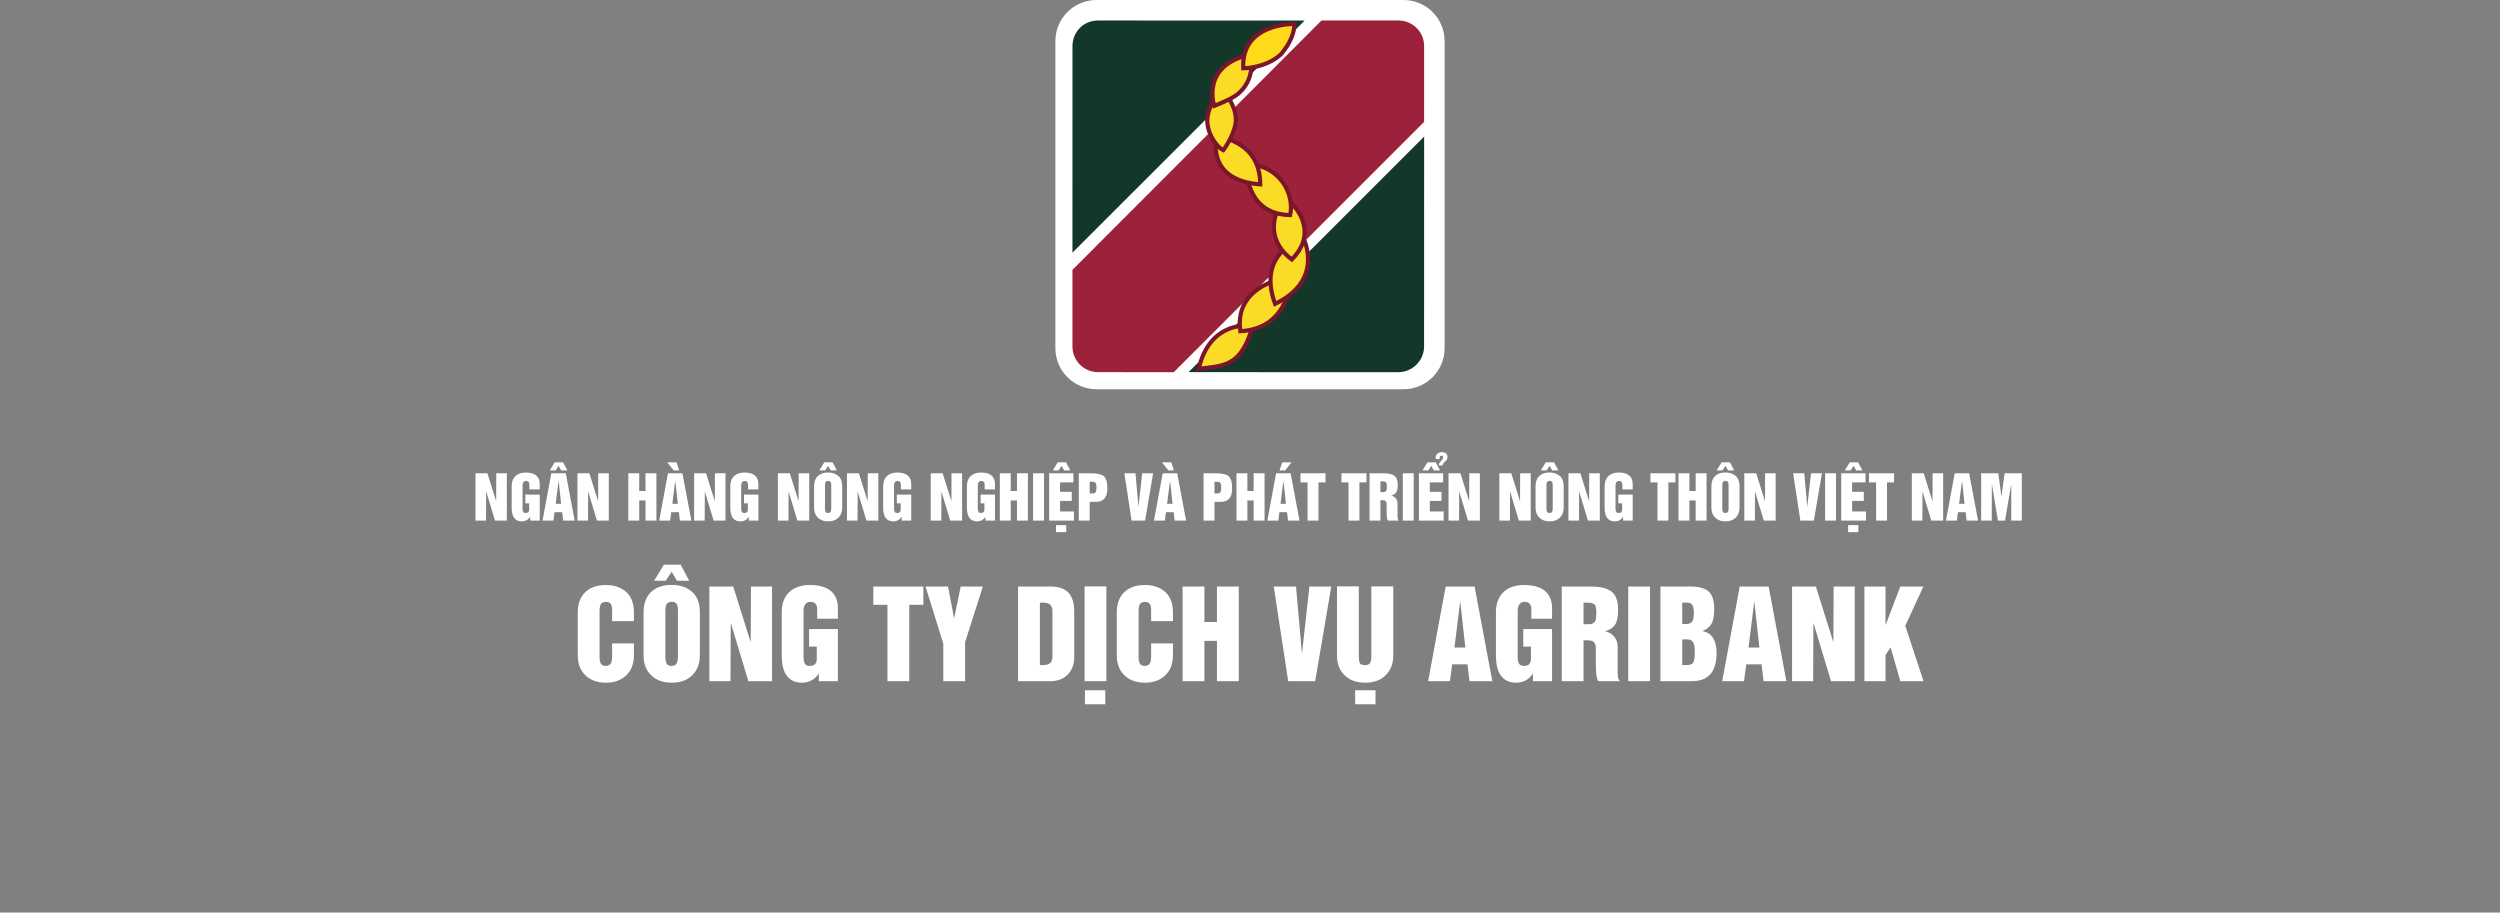 <?xml version="1.0" encoding="UTF-8" standalone="no"?>
<svg width="600px" height="219px" viewBox="0 0 600 219" version="1.1" xmlns="http://www.w3.org/2000/svg" xmlns:xlink="http://www.w3.org/1999/xlink" xmlns:sketch="http://www.bohemiancoding.com/sketch/ns">
    <rect x="0" y="0" width="600" height="219" fill="#808080" stroke="none"/>
    <!-- Generator: Sketch 3.3.3 (12081) - http://www.bohemiancoding.com/sketch -->
    <title>Artboard 1</title>
    <desc>Created with Sketch.</desc>
    <defs></defs>
    <g id="Page-1" stroke="none" stroke-width="1" fill="none" fill-rule="evenodd" sketch:type="MSPage">
        <g id="Artboard-1" sketch:type="MSArtboardGroup">
            <g id="logo" sketch:type="MSLayerGroup" transform="translate(253.29, 0)">
                <path d="M83.552,93.42 L9.868,93.42 C4.418,93.42 0,89.002 0,83.552 L0,9.871 C0,4.418 4.418,0 9.868,0 L83.552,0 C89.002,0 93.42,4.418 93.42,9.871 L93.42,83.552 C93.42,89.002 89.002,93.42 83.552,93.42 L83.552,93.42 L83.552,93.42 Z" id="Fill-1" fill="#FFFFFF" sketch:type="MSShapeGroup"></path>
                <path d="M31.96,89.318 L82.304,89.323 C85.697,89.323 88.491,86.535 88.491,83.141 L88.504,32.779 L31.96,89.318" id="Fill-3" fill="#133729" sketch:type="MSShapeGroup"></path>
                <path d="M82.333,4.917 L63.877,4.917 L4.097,64.763 L4.097,83.141 C4.097,86.536 6.802,89.318 10.258,89.318 L28.413,89.323 L88.496,29.239 L88.504,11.082 C88.504,7.629 85.713,4.917 82.333,4.917 L82.333,4.917 Z" id="Fill-4" fill="#9C213B" sketch:type="MSShapeGroup"></path>
                <path d="M10.24,4.917 C6.803,4.917 4.105,7.607 4.105,11.045 L4.097,60.641 L59.822,4.932 L10.24,4.917" id="Fill-5" fill="#133729" sketch:type="MSShapeGroup"></path>
                <path d="M34.418,88.504 C40.973,87.757 44.702,87.841 47.53,77.683 C47.452,75.961 45.516,78.195 45.516,78.195 C45.516,78.195 36.863,77.631 34.418,88.504 L34.418,88.504 L34.418,88.504 Z" id="Fill-6" stroke="#7B152B" fill="#FADB25" sketch:type="MSShapeGroup"></path>
                <path d="M56.544,66.378 C56.544,66.378 56.487,78.851 44.398,79.489 C42.685,68 56.544,66.378 56.544,66.378 L56.544,66.378 L56.544,66.378 Z" id="Fill-8" stroke="#7B152B" fill="#FADB25" sketch:type="MSShapeGroup"></path>
                <path d="M59.604,57.363 C59.604,57.363 48.087,60.142 52.73,72.933 C64.581,67.282 59.604,57.363 59.604,57.363 L59.604,57.363 L59.604,57.363 Z" id="Fill-10" stroke="#7B152B" fill="#FADB25" sketch:type="MSShapeGroup"></path>
                <path d="M54.9,47.53 C54.9,47.53 48.308,55.841 56.734,62.28 C63.671,55.316 57.057,48.43 54.9,47.53 L54.9,47.53 L54.9,47.53 Z" id="Fill-12" stroke="#7B152B" fill="#FADB25" sketch:type="MSShapeGroup"></path>
                <path d="M45.909,39.335 C45.909,39.335 44.973,51.396 56.347,51.627 C57.419,46.815 54.137,39.702 45.909,39.335 L45.909,39.335 L45.909,39.335 Z" id="Fill-14" stroke="#7B152B" fill="#FADB25" sketch:type="MSShapeGroup"></path>
                <path d="M49.169,44.25 C35.899,43.279 38.736,32.784 38.736,32.784 C38.736,32.784 49.169,33.545 49.169,44.25 L49.169,44.25 Z" id="Fill-16" stroke="#7B152B" fill="#FADB25" sketch:type="MSShapeGroup"></path>
                <path d="M36.498,29.692 C36.89,32.985 39.151,35.537 40.294,36.057 C40.294,36.057 42.705,32.854 43.231,29.692 C43.756,26.531 41.612,23.531 40.865,22.397 C40.118,21.262 38.718,22.843 38.718,22.843 C38.718,22.843 36.105,26.399 36.498,29.692 L36.498,29.692 Z" id="Fill-18" stroke="#7B152B" fill="#FADB25" sketch:type="MSShapeGroup"></path>
                <path d="M46.724,13.112 C46.724,13.112 48.411,18.465 44.047,22.342 C42.867,23.441 40.035,24.679 38.123,25.404 C38.123,25.404 34.793,15.736 46.724,13.112 L46.724,13.112 Z" id="Fill-20" stroke="#7B152B" fill="#FADB25" sketch:type="MSShapeGroup"></path>
                <path d="M57.363,5.737 C57.363,5.737 44.547,5.453 45.088,16.39 C45.088,16.39 50.454,16.39 54.081,13.075 C55.15,11.899 57.371,8.927 57.363,5.737 L57.363,5.737 L57.363,5.737 Z" id="Fill-22" stroke="#7B152B" fill="#FFDA1A" sketch:type="MSShapeGroup"></path>
            </g>
            <path d="M138.664,157.282 L138.664,146.97 C138.664,144.823 139.298,143.176 140.566,142.029 C141.759,140.946 143.374,140.405 145.409,140.405 C147.417,140.405 149.046,140.965 150.295,142.084 C151.525,143.195 152.141,144.823 152.141,146.97 L152.141,149.066 L146.908,149.066 L146.908,146.512 C146.908,145.966 146.853,145.531 146.742,145.207 C146.511,144.698 146.066,144.444 145.409,144.444 C144.78,144.444 144.341,144.689 144.091,145.179 C143.961,145.577 143.897,146.021 143.897,146.512 L143.897,157.74 C143.897,158.425 144.012,158.957 144.244,159.336 C144.466,159.66 144.854,159.822 145.409,159.822 C146.029,159.822 146.464,159.553 146.714,159.017 C146.844,158.619 146.908,158.193 146.908,157.74 L146.908,154.409 L152.141,154.409 L152.141,157.282 C152.141,159.29 151.535,160.881 150.323,162.056 C149.11,163.25 147.473,163.847 145.409,163.847 C143.355,163.847 141.722,163.259 140.51,162.084 C139.28,160.909 138.664,159.308 138.664,157.282 L138.664,157.282 Z M154.459,146.942 C154.459,144.795 155.092,143.144 156.36,141.987 C157.554,140.914 159.168,140.377 161.204,140.377 C163.211,140.377 164.84,140.928 166.089,142.029 C167.338,143.139 167.963,144.777 167.963,146.942 L167.963,157.282 C167.963,159.271 167.357,160.863 166.145,162.056 C164.932,163.25 163.286,163.847 161.204,163.847 C159.15,163.847 157.516,163.259 156.304,162.084 C155.074,160.909 154.459,159.308 154.459,157.282 L154.459,146.942 Z M156.984,139.378 L159.344,135.52 L163.355,135.52 L165.409,139.378 L162.453,139.378 L161.204,137.213 L159.774,139.378 L156.984,139.378 Z M159.691,157.74 C159.691,158.425 159.807,158.957 160.038,159.336 C160.26,159.66 160.648,159.822 161.204,159.822 C161.824,159.822 162.258,159.553 162.508,159.017 C162.638,158.619 162.703,158.193 162.703,157.74 L162.703,146.484 C162.703,145.938 162.647,145.503 162.536,145.179 C162.305,144.671 161.861,144.416 161.204,144.416 C160.574,144.416 160.135,144.661 159.885,145.152 C159.756,145.55 159.691,145.994 159.691,146.484 L159.691,157.74 Z M170.253,163.486 L170.253,140.766 L175.971,140.766 L180.176,154.159 L180.232,140.766 L185.297,140.766 L185.297,163.486 L179.607,163.486 L175.374,149.44 L175.318,163.486 L170.253,163.486 Z M187.615,157.282 L187.615,146.97 C187.615,144.823 188.249,143.176 189.517,142.029 C190.71,140.946 192.325,140.405 194.36,140.405 C196.368,140.405 197.932,140.794 199.051,141.571 C200.412,142.515 201.092,143.981 201.092,145.971 L201.092,148.497 L196.123,148.497 L196.123,146.234 C196.123,145.041 195.572,144.444 194.471,144.444 C193.916,144.444 193.472,144.698 193.139,145.207 C192.945,145.624 192.848,146.058 192.848,146.512 L192.848,157.74 C192.848,158.425 192.963,158.957 193.195,159.336 C193.417,159.66 193.805,159.822 194.36,159.822 C195.471,159.822 196.026,159.253 196.026,158.115 L196.026,155.186 L194.18,155.186 L194.18,150.981 L201.092,150.981 L201.092,163.486 L196.512,163.486 L196.512,161.64 C195.549,163.111 194.185,163.847 192.417,163.847 C190.733,163.847 189.466,163.185 188.614,161.862 C187.948,160.761 187.615,159.234 187.615,157.282 L187.615,157.282 Z M209.599,145.152 L209.599,140.766 L221.605,140.766 L221.605,145.152 L218.218,145.152 L218.218,163.486 L212.986,163.486 L212.986,145.152 L209.599,145.152 Z M226.393,154.506 L222.132,140.766 L227.531,140.766 L228.988,148.441 L230.57,140.766 L235.886,140.766 L231.625,154.131 L231.625,163.486 L226.393,163.486 L226.393,154.506 Z M249.571,144.638 L249.571,159.614 L250.389,159.614 C251.851,159.614 252.582,158.97 252.582,157.684 L252.582,146.567 C252.582,145.281 251.851,144.638 250.389,144.638 L249.571,144.638 Z M244.338,163.486 L244.338,140.766 L252.124,140.766 C254.234,140.766 255.742,141.344 256.649,142.501 C257.426,143.491 257.815,144.944 257.815,146.859 L257.815,157.657 C257.815,159.553 257.218,161.038 256.024,162.112 C254.997,163.028 253.697,163.486 252.124,163.486 L244.338,163.486 Z M260.299,140.738 L265.531,140.738 L265.531,163.486 L260.299,163.486 L260.299,140.738 Z M260.382,165.665 L265.268,165.665 L265.268,169.023 L260.382,169.023 L260.382,165.665 Z M268.03,157.282 L268.03,146.97 C268.03,144.823 268.663,143.176 269.931,142.029 C271.125,140.946 272.739,140.405 274.775,140.405 C276.783,140.405 278.411,140.965 279.66,142.084 C280.891,143.195 281.506,144.823 281.506,146.97 L281.506,149.066 L276.274,149.066 L276.274,146.512 C276.274,145.966 276.218,145.531 276.107,145.207 C275.876,144.698 275.432,144.444 274.775,144.444 C274.146,144.444 273.706,144.689 273.456,145.179 C273.327,145.577 273.262,146.021 273.262,146.512 L273.262,157.74 C273.262,158.425 273.378,158.957 273.609,159.336 C273.831,159.66 274.22,159.822 274.775,159.822 C275.395,159.822 275.83,159.553 276.079,159.017 C276.209,158.619 276.274,158.193 276.274,157.74 L276.274,154.409 L281.506,154.409 L281.506,157.282 C281.506,159.29 280.9,160.881 279.688,162.056 C278.476,163.25 276.838,163.847 274.775,163.847 C272.721,163.847 271.088,163.259 269.875,162.084 C268.645,160.909 268.03,159.308 268.03,157.282 L268.03,157.282 Z M283.824,163.486 L283.824,140.766 L289.056,140.766 L289.056,149.274 L292.068,149.274 L292.068,140.766 L297.3,140.766 L297.3,163.486 L292.068,163.486 L292.068,153.812 L289.056,153.812 L289.056,163.486 L283.824,163.486 Z M309.167,163.486 L305.697,140.766 L311.04,140.766 L312.47,156.921 L314.26,140.766 L319.506,140.766 L315.648,163.486 L309.167,163.486 Z M320.88,140.738 L326.113,140.738 L326.113,157.337 C326.113,158.133 326.187,158.711 326.335,159.072 C326.474,159.452 326.904,159.641 327.626,159.641 C328.116,159.641 328.495,159.493 328.764,159.197 C329.004,158.91 329.124,158.29 329.124,157.337 L329.124,140.738 L334.385,140.738 L334.385,157.282 C334.385,159.271 333.779,160.863 332.566,162.056 C331.354,163.25 329.707,163.847 327.626,163.847 C325.571,163.847 323.938,163.259 322.726,162.084 C321.496,160.909 320.88,159.308 320.88,157.282 L320.88,140.738 Z M325.238,165.665 L330.124,165.665 L330.124,169.023 L325.238,169.023 L325.238,165.665 Z M342.754,163.486 L346.959,140.766 L353.898,140.766 L358.159,163.486 L352.677,163.486 L352.191,159.447 L348.527,159.447 L347.986,163.486 L342.754,163.486 Z M349.068,155.408 L351.678,155.408 L350.456,144.291 L349.068,155.408 Z M359.02,157.282 L359.02,146.97 C359.02,144.823 359.653,143.176 360.921,142.029 C362.115,140.946 363.729,140.405 365.765,140.405 C367.773,140.405 369.336,140.794 370.456,141.571 C371.816,142.515 372.496,143.981 372.496,145.971 L372.496,148.497 L367.527,148.497 L367.527,146.234 C367.527,145.041 366.977,144.444 365.876,144.444 C365.321,144.444 364.877,144.698 364.543,145.207 C364.349,145.624 364.252,146.058 364.252,146.512 L364.252,157.74 C364.252,158.425 364.368,158.957 364.599,159.336 C364.821,159.66 365.21,159.822 365.765,159.822 C366.875,159.822 367.43,159.253 367.43,158.115 L367.43,155.186 L365.584,155.186 L365.584,150.981 L372.496,150.981 L372.496,163.486 L367.916,163.486 L367.916,161.64 C366.954,163.111 365.589,163.847 363.822,163.847 C362.138,163.847 360.87,163.185 360.019,161.862 C359.353,160.761 359.02,159.234 359.02,157.282 L359.02,157.282 Z M374.814,163.486 L374.814,140.766 L381.726,140.766 C384.057,140.766 385.741,141.173 386.777,141.987 C387.823,142.811 388.346,144.236 388.346,146.262 C388.346,147.715 388.175,148.811 387.832,149.551 C387.379,150.467 386.5,151.124 385.195,151.522 C386.139,151.689 386.875,152.114 387.402,152.799 C387.957,153.437 388.235,154.233 388.235,155.186 L388.235,159.197 L388.235,160.807 L388.235,161.432 C388.235,161.644 388.253,161.862 388.29,162.084 C388.29,162.639 388.452,163.106 388.776,163.486 L383.599,163.486 C383.433,163.291 383.28,162.843 383.141,162.14 C383.067,161.538 383.03,160.974 383.03,160.446 C383.012,159.91 383.002,159.493 383.002,159.197 L383.002,155.547 C383.002,154.927 382.85,154.455 382.544,154.131 C382.248,153.826 381.739,153.673 381.018,153.673 L380.046,153.673 L380.046,163.486 L374.814,163.486 Z M380.046,144.638 L380.046,149.815 L381.323,149.815 C382.082,149.815 382.605,149.556 382.891,149.038 L383.058,148.358 L383.113,147.136 C383.113,146.248 383.03,145.633 382.864,145.291 C382.595,144.856 381.998,144.638 381.073,144.638 L380.046,144.638 Z M390.775,163.486 L390.775,140.766 L396.007,140.766 L396.007,163.486 L390.775,163.486 Z M398.505,163.486 L398.505,140.766 L405.75,140.766 C407.721,140.766 409.164,141.164 410.08,141.96 C410.968,142.774 411.413,144.157 411.413,146.109 C411.413,147.571 411.251,148.654 410.927,149.357 C410.529,150.301 409.733,150.999 408.54,151.453 C409.77,151.684 410.651,152.265 411.183,153.195 C411.716,154.124 411.982,155.306 411.982,156.741 C411.982,158.776 411.556,160.377 410.705,161.543 C409.733,162.838 408.142,163.486 405.93,163.486 L398.505,163.486 Z M403.737,153.451 L403.737,159.614 L404.82,159.614 C405.597,159.614 406.12,159.415 406.388,159.017 C406.629,158.582 406.749,157.749 406.749,156.519 C406.749,155.529 406.657,154.816 406.472,154.381 C406.203,153.761 405.69,153.451 404.931,153.451 L403.737,153.451 Z M403.737,144.638 L403.737,149.76 L404.709,149.76 C405.449,149.76 405.958,149.5 406.236,148.982 C406.43,148.566 406.527,147.941 406.527,147.109 C406.527,146.257 406.414,145.633 406.187,145.235 C405.96,144.837 405.532,144.638 404.903,144.638 L403.737,144.638 Z M413.328,163.486 L417.533,140.766 L424.473,140.766 L428.733,163.486 L423.251,163.486 L422.765,159.447 L419.101,159.447 L418.56,163.486 L413.328,163.486 Z M419.643,155.408 L422.252,155.408 L421.031,144.291 L419.643,155.408 Z M430.094,163.486 L430.094,140.766 L435.812,140.766 L440.017,154.159 L440.072,140.766 L445.138,140.766 L445.138,163.486 L439.448,163.486 L435.215,149.44 L435.159,163.486 L430.094,163.486 Z M447.456,163.486 L447.456,140.766 L452.522,140.766 L452.522,150.065 L456.075,140.766 L461.612,140.766 L457.268,150.176 L461.64,163.486 L456.075,163.486 L453.743,155.353 L452.522,157.226 L452.522,163.486 L447.456,163.486 Z" id="CÔNG-TY-DỊCH-VỤ-AGRIBANK" fill="#FFFFFF" sketch:type="MSShapeGroup"></path>
            <path d="M114.116,124.95 L114.116,113.59 L116.975,113.59 L119.078,120.287 L119.106,113.59 L121.639,113.59 L121.639,124.95 L118.794,124.95 L116.677,117.927 L116.649,124.95 L114.116,124.95 Z M122.798,121.848 L122.798,116.692 C122.798,115.619 123.115,114.795 123.748,114.221 C124.345,113.68 125.152,113.41 126.17,113.41 C127.174,113.41 127.956,113.604 128.516,113.992 C129.196,114.464 129.536,115.198 129.536,116.192 L129.536,117.455 L127.052,117.455 L127.052,116.324 C127.052,115.727 126.776,115.429 126.226,115.429 C125.948,115.429 125.726,115.556 125.56,115.811 C125.462,116.019 125.414,116.236 125.414,116.463 L125.414,122.077 C125.414,122.419 125.472,122.685 125.587,122.875 C125.698,123.037 125.893,123.118 126.17,123.118 C126.725,123.118 127.003,122.833 127.003,122.264 L127.003,120.8 L126.08,120.8 L126.08,118.697 L129.536,118.697 L129.536,124.95 L127.246,124.95 L127.246,124.027 C126.765,124.762 126.082,125.13 125.199,125.13 C124.357,125.13 123.723,124.799 123.297,124.138 C122.964,123.587 122.798,122.824 122.798,121.848 L122.798,121.848 Z M132.312,113.576 L135.781,113.576 L137.926,124.95 L135.171,124.95 L134.928,122.93 L133.096,122.93 L132.825,124.95 L130.209,124.95 L132.312,113.576 Z M131.958,112.896 L133.137,110.967 L135.143,110.967 L136.163,112.896 L134.685,112.896 L134.06,111.813 L133.353,112.896 L131.958,112.896 Z M133.366,120.911 L134.671,120.911 L134.06,115.339 L133.366,120.911 Z M138.592,124.95 L138.592,113.59 L141.451,113.59 L143.554,120.287 L143.581,113.59 L146.114,113.59 L146.114,124.95 L143.269,124.95 L141.152,117.927 L141.125,124.95 L138.592,124.95 Z M150.798,124.95 L150.798,113.59 L153.415,113.59 L153.415,117.844 L154.92,117.844 L154.92,113.59 L157.537,113.59 L157.537,124.95 L154.92,124.95 L154.92,120.113 L153.415,120.113 L153.415,124.95 L150.798,124.95 Z M160.312,113.576 L163.782,113.576 L165.926,124.95 L163.171,124.95 L162.928,122.93 L161.096,122.93 L160.826,124.95 L158.21,124.95 L160.312,113.576 Z M162.373,110.967 L162.998,112.896 L161.679,112.896 L160.132,110.967 L162.373,110.967 Z M161.367,120.911 L162.672,120.911 L162.061,115.339 L161.367,120.911 Z M166.593,124.95 L166.593,113.59 L169.452,113.59 L171.554,120.287 L171.582,113.59 L174.115,113.59 L174.115,124.95 L171.27,124.95 L169.153,117.927 L169.125,124.95 L166.593,124.95 Z M175.274,121.848 L175.274,116.692 C175.274,115.619 175.591,114.795 176.224,114.221 C176.821,113.68 177.629,113.41 178.646,113.41 C179.65,113.41 180.432,113.604 180.992,113.992 C181.672,114.464 182.012,115.198 182.012,116.192 L182.012,117.455 L179.528,117.455 L179.528,116.324 C179.528,115.727 179.252,115.429 178.702,115.429 C178.424,115.429 178.202,115.556 178.036,115.811 C177.939,116.019 177.89,116.236 177.89,116.463 L177.89,122.077 C177.89,122.419 177.948,122.685 178.063,122.875 C178.174,123.037 178.369,123.118 178.646,123.118 C179.202,123.118 179.479,122.833 179.479,122.264 L179.479,120.8 L178.556,120.8 L178.556,118.697 L182.012,118.697 L182.012,124.95 L179.722,124.95 L179.722,124.027 C179.241,124.762 178.558,125.13 177.675,125.13 C176.833,125.13 176.199,124.799 175.773,124.138 C175.44,123.587 175.274,122.824 175.274,121.848 L175.274,121.848 Z M186.696,124.95 L186.696,113.59 L189.555,113.59 L191.658,120.287 L191.686,113.59 L194.218,113.59 L194.218,124.95 L191.373,124.95 L189.257,117.927 L189.229,124.95 L186.696,124.95 Z M195.377,116.678 C195.377,115.605 195.694,114.779 196.328,114.201 C196.925,113.664 197.732,113.396 198.75,113.396 C199.754,113.396 200.568,113.671 201.193,114.221 C201.817,114.777 202.129,115.595 202.129,116.678 L202.129,121.848 C202.129,122.843 201.826,123.638 201.22,124.235 C200.614,124.832 199.791,125.13 198.75,125.13 C197.723,125.13 196.906,124.836 196.3,124.249 C195.685,123.661 195.377,122.861 195.377,121.848 L195.377,116.678 Z M196.64,112.896 L197.82,110.967 L199.826,110.967 L200.853,112.896 L199.374,112.896 L198.75,111.813 L198.035,112.896 L196.64,112.896 Z M197.994,122.077 C197.994,122.419 198.051,122.685 198.167,122.875 C198.278,123.037 198.472,123.118 198.75,123.118 C199.06,123.118 199.277,122.984 199.402,122.715 C199.467,122.516 199.499,122.304 199.499,122.077 L199.499,116.449 C199.499,116.176 199.472,115.959 199.416,115.797 C199.3,115.542 199.078,115.415 198.75,115.415 C198.435,115.415 198.216,115.538 198.091,115.783 C198.026,115.982 197.994,116.204 197.994,116.449 L197.994,122.077 Z M203.274,124.95 L203.274,113.59 L206.134,113.59 L208.236,120.287 L208.264,113.59 L210.797,113.59 L210.797,124.95 L207.952,124.95 L205.835,117.927 L205.807,124.95 L203.274,124.95 Z M211.956,121.848 L211.956,116.692 C211.956,115.619 212.273,114.795 212.906,114.221 C213.503,113.68 214.31,113.41 215.328,113.41 C216.332,113.41 217.114,113.604 217.674,113.992 C218.354,114.464 218.694,115.198 218.694,116.192 L218.694,117.455 L216.21,117.455 L216.21,116.324 C216.21,115.727 215.934,115.429 215.384,115.429 C215.106,115.429 214.884,115.556 214.718,115.811 C214.62,116.019 214.572,116.236 214.572,116.463 L214.572,122.077 C214.572,122.419 214.63,122.685 214.745,122.875 C214.856,123.037 215.051,123.118 215.328,123.118 C215.883,123.118 216.161,122.833 216.161,122.264 L216.161,120.8 L215.238,120.8 L215.238,118.697 L218.694,118.697 L218.694,124.95 L216.404,124.95 L216.404,124.027 C215.923,124.762 215.24,125.13 214.357,125.13 C213.515,125.13 212.881,124.799 212.455,124.138 C212.122,123.587 211.956,122.824 211.956,121.848 L211.956,121.848 Z M223.378,124.95 L223.378,113.59 L226.237,113.59 L228.34,120.287 L228.368,113.59 L230.9,113.59 L230.9,124.95 L228.055,124.95 L225.939,117.927 L225.911,124.95 L223.378,124.95 Z M232.059,121.848 L232.059,116.692 C232.059,115.619 232.376,114.795 233.01,114.221 C233.607,113.68 234.414,113.41 235.432,113.41 C236.436,113.41 237.218,113.604 237.777,113.992 C238.457,114.464 238.798,115.198 238.798,116.192 L238.798,117.455 L236.313,117.455 L236.313,116.324 C236.313,115.727 236.038,115.429 235.487,115.429 C235.21,115.429 234.988,115.556 234.821,115.811 C234.724,116.019 234.675,116.236 234.675,116.463 L234.675,122.077 C234.675,122.419 234.733,122.685 234.849,122.875 C234.96,123.037 235.154,123.118 235.432,123.118 C235.987,123.118 236.265,122.833 236.265,122.264 L236.265,120.8 L235.342,120.8 L235.342,118.697 L238.798,118.697 L238.798,124.95 L236.507,124.95 L236.507,124.027 C236.026,124.762 235.344,125.13 234.46,125.13 C233.618,125.13 232.985,124.799 232.559,124.138 C232.226,123.587 232.059,122.824 232.059,121.848 L232.059,121.848 Z M239.956,124.95 L239.956,113.59 L242.573,113.59 L242.573,117.844 L244.078,117.844 L244.078,113.59 L246.695,113.59 L246.695,124.95 L244.078,124.95 L244.078,120.113 L242.573,120.113 L242.573,124.95 L239.956,124.95 Z M247.937,124.95 L247.937,113.59 L250.553,113.59 L250.553,124.95 L247.937,124.95 Z M251.802,113.576 L257.617,113.576 L257.617,115.769 L254.418,115.769 L254.418,118.038 L257.222,118.038 L257.222,120.231 L254.418,120.231 L254.418,122.757 L257.742,122.757 L257.742,124.95 L251.802,124.95 L251.802,113.576 Z M252.669,112.896 L253.849,110.967 L255.855,110.967 L256.875,112.896 L255.397,112.896 L254.772,111.813 L254.064,112.896 L252.669,112.896 Z M253.454,126.039 L255.896,126.039 L255.896,127.719 L253.454,127.719 L253.454,126.039 Z M261.524,115.609 L261.524,118.427 L262.177,118.427 C262.556,118.427 262.817,118.327 262.961,118.128 C263.086,117.902 263.148,117.522 263.148,116.99 C263.148,116.366 263.037,115.963 262.815,115.783 C262.676,115.667 262.345,115.609 261.823,115.609 L261.524,115.609 Z M258.908,124.95 L258.908,113.59 L261.712,113.59 C263.215,113.59 264.247,113.794 264.807,114.201 C265.44,114.677 265.757,115.626 265.757,117.046 C265.757,117.434 265.753,117.7 265.743,117.844 C265.725,117.996 265.688,118.214 265.632,118.496 C265.577,118.788 265.454,119.077 265.265,119.364 C264.816,120.085 264.062,120.446 263.002,120.446 L261.524,120.446 L261.524,124.95 L258.908,124.95 Z M271.579,124.95 L269.845,113.59 L272.516,113.59 L273.231,121.667 L274.126,113.59 L276.749,113.59 L274.82,124.95 L271.579,124.95 Z M279.053,113.576 L282.523,113.576 L284.667,124.95 L281.912,124.95 L281.669,122.93 L279.837,122.93 L279.567,124.95 L276.951,124.95 L279.053,113.576 Z M281.114,110.967 L281.739,112.896 L280.42,112.896 L278.873,110.967 L281.114,110.967 Z M280.108,120.911 L281.413,120.911 L280.802,115.339 L280.108,120.911 Z M291.475,115.609 L291.475,118.427 L292.127,118.427 C292.507,118.427 292.768,118.327 292.911,118.128 C293.036,117.902 293.099,117.522 293.099,116.99 C293.099,116.366 292.988,115.963 292.766,115.783 C292.627,115.667 292.296,115.609 291.773,115.609 L291.475,115.609 Z M288.859,124.95 L288.859,113.59 L291.662,113.59 C293.166,113.59 294.197,113.794 294.757,114.201 C295.391,114.677 295.708,115.626 295.708,117.046 C295.708,117.434 295.703,117.7 295.694,117.844 C295.676,117.996 295.639,118.214 295.583,118.496 C295.528,118.788 295.405,119.077 295.215,119.364 C294.766,120.085 294.012,120.446 292.953,120.446 L291.475,120.446 L291.475,124.95 L288.859,124.95 Z M296.756,124.95 L296.756,113.59 L299.372,113.59 L299.372,117.844 L300.878,117.844 L300.878,113.59 L303.494,113.59 L303.494,124.95 L300.878,124.95 L300.878,120.113 L299.372,120.113 L299.372,124.95 L296.756,124.95 Z M306.27,113.576 L309.74,113.576 L311.884,124.95 L309.129,124.95 L308.886,122.93 L307.054,122.93 L306.783,124.95 L304.167,124.95 L306.27,113.576 Z M307.748,110.967 L309.955,110.967 L308.449,112.896 L307.082,112.896 L307.748,110.967 Z M307.325,120.911 L308.629,120.911 L308.019,115.339 L307.325,120.911 Z M312.12,115.783 L312.12,113.59 L318.122,113.59 L318.122,115.783 L316.429,115.783 L316.429,124.95 L313.813,124.95 L313.813,115.783 L312.12,115.783 Z M321.953,115.783 L321.953,113.59 L327.956,113.59 L327.956,115.783 L326.262,115.783 L326.262,124.95 L323.646,124.95 L323.646,115.783 L321.953,115.783 Z M328.691,124.95 L328.691,113.59 L332.147,113.59 C333.313,113.59 334.155,113.794 334.673,114.201 C335.196,114.612 335.457,115.325 335.457,116.338 C335.457,117.064 335.372,117.613 335.2,117.983 C334.974,118.441 334.534,118.769 333.882,118.968 C334.354,119.051 334.722,119.264 334.985,119.606 C335.263,119.926 335.402,120.324 335.402,120.8 L335.402,122.806 L335.402,123.611 L335.402,123.923 C335.402,124.029 335.411,124.138 335.429,124.249 C335.429,124.527 335.51,124.76 335.672,124.95 L333.084,124.95 C333.001,124.853 332.924,124.628 332.855,124.277 C332.818,123.976 332.799,123.694 332.799,123.43 C332.79,123.162 332.785,122.954 332.785,122.806 L332.785,120.98 C332.785,120.67 332.709,120.435 332.556,120.273 C332.408,120.12 332.154,120.044 331.793,120.044 L331.307,120.044 L331.307,124.95 L328.691,124.95 Z M331.307,115.526 L331.307,118.114 L331.946,118.114 C332.325,118.114 332.587,117.985 332.73,117.726 L332.813,117.386 L332.841,116.775 C332.841,116.331 332.799,116.023 332.716,115.852 C332.582,115.635 332.283,115.526 331.821,115.526 L331.307,115.526 Z M336.672,124.95 L336.672,113.59 L339.288,113.59 L339.288,124.95 L336.672,124.95 Z M340.537,113.576 L346.352,113.576 L346.352,115.769 L343.153,115.769 L343.153,118.038 L345.957,118.038 L345.957,120.231 L343.153,120.231 L343.153,122.757 L346.477,122.757 L346.477,124.95 L340.537,124.95 L340.537,113.576 Z M341.404,112.896 L342.584,110.967 L344.589,110.967 L345.61,112.896 L344.131,112.896 L343.507,111.813 L342.799,112.896 L341.404,112.896 Z M345.374,111.702 L345.374,111.418 C345.374,111.219 345.591,110.888 346.026,110.426 C346.118,110.328 346.194,110.223 346.251,110.11 C346.309,109.996 346.338,109.882 346.338,109.766 C346.338,109.618 346.315,109.514 346.269,109.454 C346.236,109.399 346.146,109.366 345.998,109.357 C345.684,109.357 345.526,109.519 345.526,109.843 L345.526,110.183 L344.562,110.183 L344.562,109.766 C344.562,109.456 344.68,109.179 344.916,108.934 C345.189,108.656 345.563,108.517 346.04,108.517 C346.447,108.517 346.778,108.617 347.032,108.816 C347.287,109.015 347.414,109.313 347.414,109.711 C347.414,110.072 347.219,110.414 346.831,110.738 C346.433,111.057 346.234,111.379 346.234,111.702 L345.374,111.702 Z M347.643,124.95 L347.643,113.59 L350.502,113.59 L352.605,120.287 L352.632,113.59 L355.165,113.59 L355.165,124.95 L352.32,124.95 L350.203,117.927 L350.176,124.95 L347.643,124.95 Z M359.849,124.95 L359.849,113.59 L362.708,113.59 L364.811,120.287 L364.839,113.59 L367.372,113.59 L367.372,124.95 L364.526,124.95 L362.41,117.927 L362.382,124.95 L359.849,124.95 Z M368.531,116.678 C368.531,115.605 368.847,114.779 369.481,114.201 C370.078,113.664 370.885,113.396 371.903,113.396 C372.907,113.396 373.721,113.671 374.346,114.221 C374.97,114.777 375.283,115.595 375.283,116.678 L375.283,121.848 C375.283,122.843 374.98,123.638 374.374,124.235 C373.768,124.832 372.944,125.13 371.903,125.13 C370.876,125.13 370.06,124.836 369.453,124.249 C368.838,123.661 368.531,122.861 368.531,121.848 L368.531,116.678 Z M369.794,112.896 L370.973,110.967 L372.979,110.967 L374.006,112.896 L372.528,112.896 L371.903,111.813 L371.188,112.896 L369.794,112.896 Z M371.147,122.077 C371.147,122.419 371.205,122.685 371.32,122.875 C371.431,123.037 371.626,123.118 371.903,123.118 C372.213,123.118 372.431,122.984 372.555,122.715 C372.62,122.516 372.653,122.304 372.653,122.077 L372.653,116.449 C372.653,116.176 372.625,115.959 372.569,115.797 C372.454,115.542 372.232,115.415 371.903,115.415 C371.589,115.415 371.369,115.538 371.244,115.783 C371.179,115.982 371.147,116.204 371.147,116.449 L371.147,122.077 Z M376.428,124.95 L376.428,113.59 L379.287,113.59 L381.389,120.287 L381.417,113.59 L383.95,113.59 L383.95,124.95 L381.105,124.95 L378.988,117.927 L378.961,124.95 L376.428,124.95 Z M385.109,121.848 L385.109,116.692 C385.109,115.619 385.426,114.795 386.06,114.221 C386.656,113.68 387.464,113.41 388.481,113.41 C389.485,113.41 390.267,113.604 390.827,113.992 C391.507,114.464 391.847,115.198 391.847,116.192 L391.847,117.455 L389.363,117.455 L389.363,116.324 C389.363,115.727 389.088,115.429 388.537,115.429 C388.259,115.429 388.037,115.556 387.871,115.811 C387.774,116.019 387.725,116.236 387.725,116.463 L387.725,122.077 C387.725,122.419 387.783,122.685 387.899,122.875 C388.01,123.037 388.204,123.118 388.481,123.118 C389.037,123.118 389.314,122.833 389.314,122.264 L389.314,120.8 L388.391,120.8 L388.391,118.697 L391.847,118.697 L391.847,124.95 L389.557,124.95 L389.557,124.027 C389.076,124.762 388.394,125.13 387.51,125.13 C386.668,125.13 386.034,124.799 385.609,124.138 C385.275,123.587 385.109,122.824 385.109,121.848 L385.109,121.848 Z M396.101,115.783 L396.101,113.59 L402.104,113.59 L402.104,115.783 L400.41,115.783 L400.41,124.95 L397.794,124.95 L397.794,115.783 L396.101,115.783 Z M402.839,124.95 L402.839,113.59 L405.455,113.59 L405.455,117.844 L406.961,117.844 L406.961,113.59 L409.577,113.59 L409.577,124.95 L406.961,124.95 L406.961,120.113 L405.455,120.113 L405.455,124.95 L402.839,124.95 Z M410.736,116.678 C410.736,115.605 411.053,114.779 411.687,114.201 C412.284,113.664 413.091,113.396 414.109,113.396 C415.113,113.396 415.927,113.671 416.552,114.221 C417.176,114.777 417.488,115.595 417.488,116.678 L417.488,121.848 C417.488,122.843 417.185,123.638 416.579,124.235 C415.973,124.832 415.15,125.13 414.109,125.13 C413.082,125.13 412.265,124.836 411.659,124.249 C411.044,123.661 410.736,122.861 410.736,121.848 L410.736,116.678 Z M411.999,112.896 L413.179,110.967 L415.184,110.967 L416.212,112.896 L414.733,112.896 L414.109,111.813 L413.394,112.896 L411.999,112.896 Z M413.352,122.077 C413.352,122.419 413.41,122.685 413.526,122.875 C413.637,123.037 413.831,123.118 414.109,123.118 C414.419,123.118 414.636,122.984 414.761,122.715 C414.826,122.516 414.858,122.304 414.858,122.077 L414.858,116.449 C414.858,116.176 414.831,115.959 414.775,115.797 C414.659,115.542 414.437,115.415 414.109,115.415 C413.794,115.415 413.575,115.538 413.45,115.783 C413.385,115.982 413.352,116.204 413.352,116.449 L413.352,122.077 Z M418.633,124.95 L418.633,113.59 L421.492,113.59 L423.595,120.287 L423.623,113.59 L426.156,113.59 L426.156,124.95 L423.311,124.95 L421.194,117.927 L421.166,124.95 L418.633,124.95 Z M432.089,124.95 L430.354,113.59 L433.026,113.59 L433.741,121.667 L434.636,113.59 L437.259,113.59 L435.33,124.95 L432.089,124.95 Z M438.029,124.95 L438.029,113.59 L440.645,113.59 L440.645,124.95 L438.029,124.95 Z M441.894,113.576 L447.71,113.576 L447.71,115.769 L444.511,115.769 L444.511,118.038 L447.314,118.038 L447.314,120.231 L444.511,120.231 L444.511,122.757 L447.835,122.757 L447.835,124.95 L441.894,124.95 L441.894,113.576 Z M442.762,112.896 L443.942,110.967 L445.947,110.967 L446.967,112.896 L445.489,112.896 L444.865,111.813 L444.157,112.896 L442.762,112.896 Z M443.546,126.039 L445.989,126.039 L445.989,127.719 L443.546,127.719 L443.546,126.039 Z M448.57,115.783 L448.57,113.59 L454.573,113.59 L454.573,115.783 L452.88,115.783 L452.88,124.95 L450.263,124.95 L450.263,115.783 L448.57,115.783 Z M458.834,124.95 L458.834,113.59 L461.693,113.59 L463.795,120.287 L463.823,113.59 L466.356,113.59 L466.356,124.95 L463.511,124.95 L461.394,117.927 L461.367,124.95 L458.834,124.95 Z M467.029,124.95 L469.132,113.59 L472.601,113.59 L474.732,124.95 L471.991,124.95 L471.748,122.93 L469.916,122.93 L469.645,124.95 L467.029,124.95 Z M470.187,120.911 L471.491,120.911 L470.881,115.353 L470.187,120.911 Z M475.481,124.95 L475.481,113.59 L479.603,113.59 L480.346,119.218 L481.109,113.59 L485.231,113.59 L485.231,124.95 L482.705,124.95 L482.705,116.123 L481.213,124.95 L479.506,124.95 L478.042,116.123 L478.014,124.95 L475.481,124.95 Z" id="NGÂN-HÀNG-NÔNG-NGHIỆP-VÀ-PHÁT-TRIỂN-NÔNG-THÔN-VIỆT-NAM" fill="#FFFFFF" sketch:type="MSShapeGroup"></path>
        </g>
    </g>
</svg>